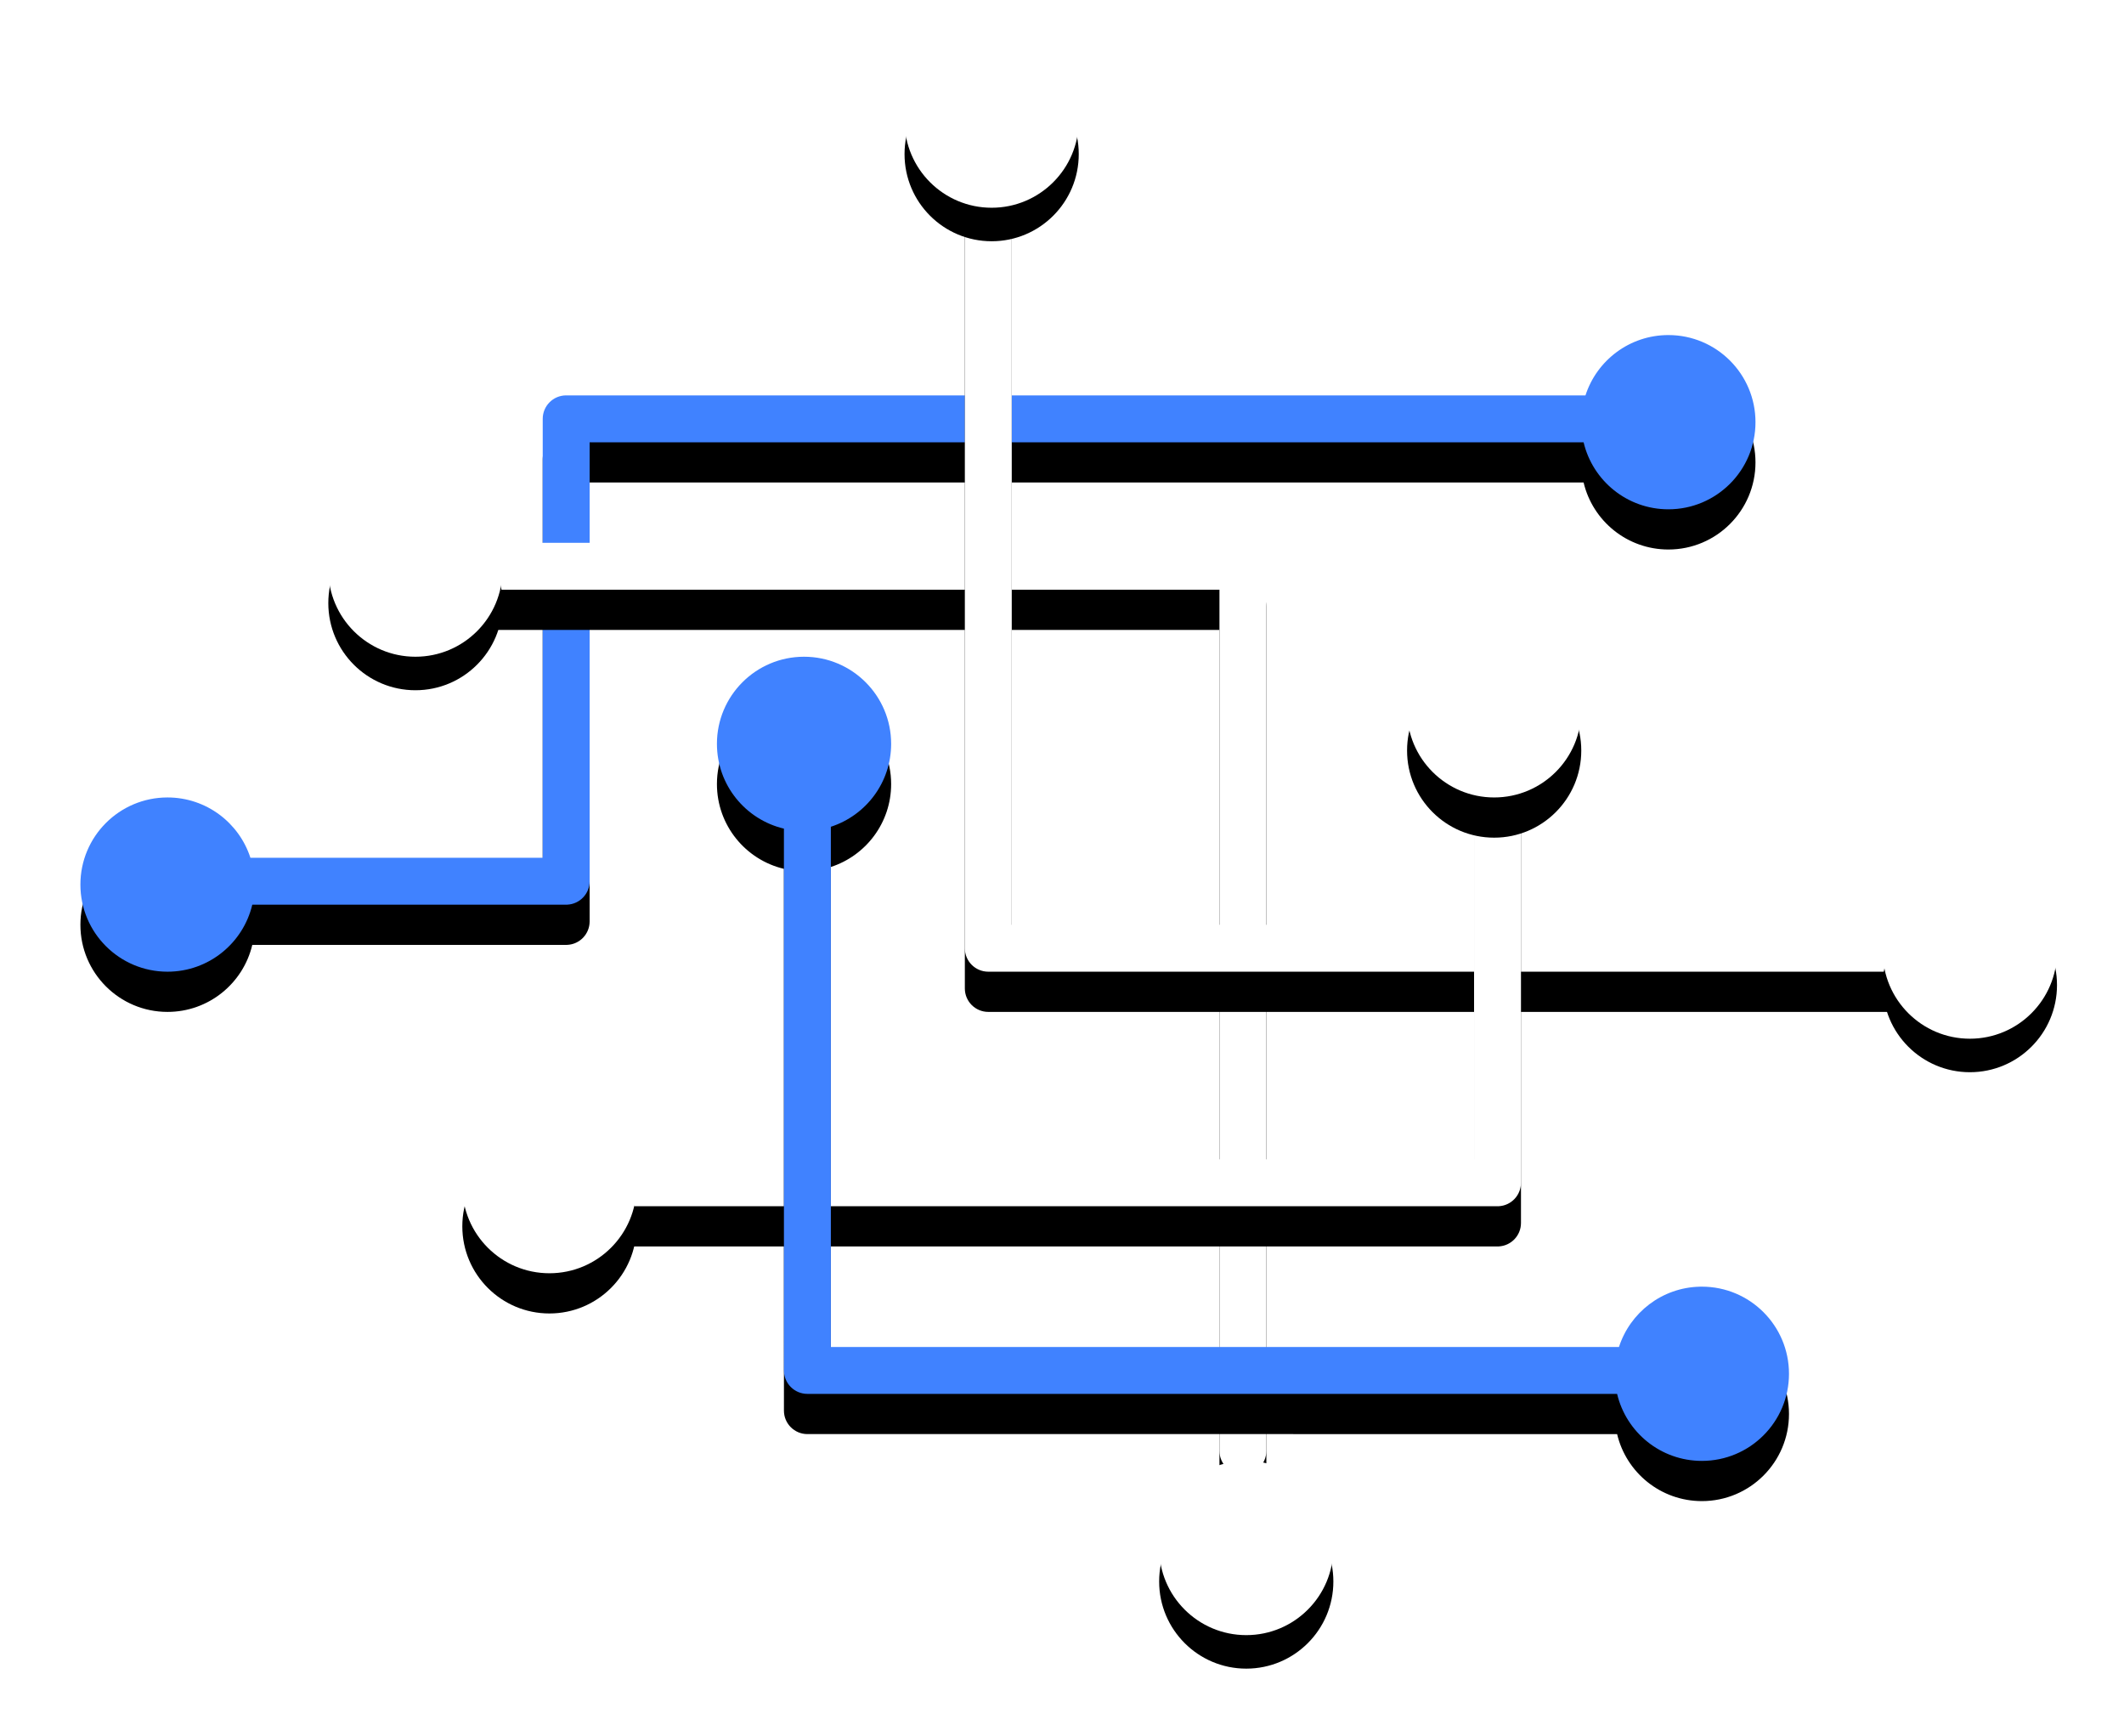 <?xml version="1.0" encoding="UTF-8"?>
<svg width="317px" height="259px" viewBox="0 0 317 259" version="1.1" xmlns="http://www.w3.org/2000/svg" xmlns:xlink="http://www.w3.org/1999/xlink">
    <!-- Generator: Sketch 60 (88103) - https://sketch.com -->
    <title>cutting-edge</title>
    <desc>Created with Sketch.</desc>
    <defs>
        <path d="M237,45 C244.18,45 250,50.82 250,58 C250,65.18 244.18,71 237,71 C230.853,71 225.703,66.734 224.348,61.001 L76,61 L76,126.5 C76,128.369 74.536,129.895 72.692,129.995 L72.5,130 L25.652,130.001 C24.297,135.734 19.147,140 13,140 C5.82,140 0,134.18 0,127 C0,119.82 5.82,114 13,114 C18.784,114 23.686,117.778 25.373,123 L69,123 L69,57.5 C69,55.567 70.567,54 72.5,54 L224.627,54 C226.314,48.778 231.216,45 237,45 Z" id="path-1"></path>
        <filter x="-8.4%" y="-15.8%" width="116.8%" height="144.2%" filterUnits="objectBoundingBox" id="filter-2">
            <feOffset dx="0" dy="6" in="SourceAlpha" result="shadowOffsetOuter1"></feOffset>
            <feGaussianBlur stdDeviation="6" in="shadowOffsetOuter1" result="shadowBlurOuter1"></feGaussianBlur>
            <feColorMatrix values="0 0 0 0 0.392   0 0 0 0 0.584   0 0 0 0 1  0 0 0 0.35 0" type="matrix" in="shadowBlurOuter1"></feColorMatrix>
        </filter>
        <path d="M173.5,76 C175.433,76 177,77.567 177,79.5 L177,211.5 C177,213.433 175.433,215 173.5,215 C171.567,215 170,213.433 170,211.5 L170,83 L53.5,83 C51.567,83 50,81.433 50,79.5 C50,77.567 51.567,76 53.5,76 L173.5,76 L173.5,76 Z" id="path-3"></path>
        <filter x="-16.5%" y="-10.8%" width="133.1%" height="130.2%" filterUnits="objectBoundingBox" id="filter-4">
            <feOffset dx="0" dy="6" in="SourceAlpha" result="shadowOffsetOuter1"></feOffset>
            <feGaussianBlur stdDeviation="6" in="shadowOffsetOuter1" result="shadowBlurOuter1"></feGaussianBlur>
            <feColorMatrix values="0 0 0 0 0.392   0 0 0 0 0.584   0 0 0 0 1  0 0 0 0.25 0" type="matrix" in="shadowBlurOuter1"></feColorMatrix>
        </filter>
        <path d="M135.5,13 C137.433,13 139,14.567 139,16.5 L139,133 L275.5,133 C277.433,133 279,134.567 279,136.5 C279,138.433 277.433,140 275.5,140 L135.5,140 L135.5,140 C133.567,140 132,138.433 132,136.5 L132,16.5 C132,14.567 133.567,13 135.5,13 Z" id="path-5"></path>
        <filter x="-14.3%" y="-11.8%" width="128.6%" height="133.1%" filterUnits="objectBoundingBox" id="filter-6">
            <feOffset dx="0" dy="6" in="SourceAlpha" result="shadowOffsetOuter1"></feOffset>
            <feGaussianBlur stdDeviation="6" in="shadowOffsetOuter1" result="shadowBlurOuter1"></feGaussianBlur>
            <feColorMatrix values="0 0 0 0 0.392   0 0 0 0 0.584   0 0 0 0 1  0 0 0 0.25 0" type="matrix" in="shadowBlurOuter1"></feColorMatrix>
        </filter>
        <circle id="path-7" cx="50" cy="80" r="13"></circle>
        <filter x="-67.3%" y="-48.1%" width="234.6%" height="234.6%" filterUnits="objectBoundingBox" id="filter-8">
            <feOffset dx="0" dy="5" in="SourceAlpha" result="shadowOffsetOuter1"></feOffset>
            <feGaussianBlur stdDeviation="5" in="shadowOffsetOuter1" result="shadowBlurOuter1"></feGaussianBlur>
            <feColorMatrix values="0 0 0 0 0.392   0 0 0 0 0.584   0 0 0 0 1  0 0 0 0.25 0" type="matrix" in="shadowBlurOuter1"></feColorMatrix>
        </filter>
        <circle id="path-9" cx="136" cy="13" r="13"></circle>
        <filter x="-67.3%" y="-48.1%" width="234.6%" height="234.6%" filterUnits="objectBoundingBox" id="filter-10">
            <feOffset dx="0" dy="5" in="SourceAlpha" result="shadowOffsetOuter1"></feOffset>
            <feGaussianBlur stdDeviation="5" in="shadowOffsetOuter1" result="shadowBlurOuter1"></feGaussianBlur>
            <feColorMatrix values="0 0 0 0 0.392   0 0 0 0 0.584   0 0 0 0 1  0 0 0 0.25 0" type="matrix" in="shadowBlurOuter1"></feColorMatrix>
        </filter>
        <circle id="path-11" cx="282" cy="137" r="13"></circle>
        <filter x="-67.3%" y="-48.1%" width="234.6%" height="234.6%" filterUnits="objectBoundingBox" id="filter-12">
            <feOffset dx="0" dy="5" in="SourceAlpha" result="shadowOffsetOuter1"></feOffset>
            <feGaussianBlur stdDeviation="5" in="shadowOffsetOuter1" result="shadowBlurOuter1"></feGaussianBlur>
            <feColorMatrix values="0 0 0 0 0.392   0 0 0 0 0.584   0 0 0 0 1  0 0 0 0.25 0" type="matrix" in="shadowBlurOuter1"></feColorMatrix>
        </filter>
        <circle id="path-13" cx="174" cy="226" r="13"></circle>
        <filter x="-67.3%" y="-48.1%" width="234.6%" height="234.6%" filterUnits="objectBoundingBox" id="filter-14">
            <feOffset dx="0" dy="5" in="SourceAlpha" result="shadowOffsetOuter1"></feOffset>
            <feGaussianBlur stdDeviation="5" in="shadowOffsetOuter1" result="shadowBlurOuter1"></feGaussianBlur>
            <feColorMatrix values="0 0 0 0 0.392   0 0 0 0 0.584   0 0 0 0 1  0 0 0 0.25 0" type="matrix" in="shadowBlurOuter1"></feColorMatrix>
        </filter>
        <path d="M73.5,175 C71.567,175 70,173.433 70,171.5 C70,169.567 71.567,168 73.5,168 L208,168 L208,104.5 C208,102.567 209.567,101 211.5,101 C213.433,101 215,102.567 215,104.5 L215,171.5 L215,171.5 C215,173.369 213.536,174.895 211.692,174.995 L211.5,175 L211.5,175 L73.5,175 Z" id="path-15"></path>
        <filter x="-14.5%" y="-20.3%" width="129.0%" height="156.8%" filterUnits="objectBoundingBox" id="filter-16">
            <feOffset dx="0" dy="6" in="SourceAlpha" result="shadowOffsetOuter1"></feOffset>
            <feGaussianBlur stdDeviation="6" in="shadowOffsetOuter1" result="shadowBlurOuter1"></feGaussianBlur>
            <feColorMatrix values="0 0 0 0 0.392   0 0 0 0 0.584   0 0 0 0 1  0 0 0 0.25 0" type="matrix" in="shadowBlurOuter1"></feColorMatrix>
        </filter>
        <circle id="path-17" cx="211" cy="101" r="13"></circle>
        <filter x="-80.8%" y="-57.7%" width="261.5%" height="261.5%" filterUnits="objectBoundingBox" id="filter-18">
            <feOffset dx="0" dy="6" in="SourceAlpha" result="shadowOffsetOuter1"></feOffset>
            <feGaussianBlur stdDeviation="6" in="shadowOffsetOuter1" result="shadowBlurOuter1"></feGaussianBlur>
            <feColorMatrix values="0 0 0 0 0.392   0 0 0 0 0.584   0 0 0 0 1  0 0 0 0.25 0" type="matrix" in="shadowBlurOuter1"></feColorMatrix>
        </filter>
        <circle id="path-19" cx="70" cy="172" r="13"></circle>
        <filter x="-80.8%" y="-57.7%" width="261.5%" height="261.5%" filterUnits="objectBoundingBox" id="filter-20">
            <feOffset dx="0" dy="6" in="SourceAlpha" result="shadowOffsetOuter1"></feOffset>
            <feGaussianBlur stdDeviation="6" in="shadowOffsetOuter1" result="shadowBlurOuter1"></feGaussianBlur>
            <feColorMatrix values="0 0 0 0 0.392   0 0 0 0 0.584   0 0 0 0 1  0 0 0 0.25 0" type="matrix" in="shadowBlurOuter1"></feColorMatrix>
        </filter>
        <path d="M108,93 C115.18,93 121,98.82 121,106 C121,111.784 117.222,116.686 112,118.373 L112,196 L229.627,196 C231.284,190.87 236.043,187.134 241.693,187.004 L242,187 C249.18,187 255,192.82 255,200 C255,207.18 249.18,213 242,213 C235.853,213 230.703,208.734 229.348,203.001 L108.5,203 L108.5,203 C106.567,203 105,201.433 105,199.5 L104.999,118.652 C99.266,117.297 95,112.147 95,106 C95,98.82 100.82,93 108,93 Z" id="path-21"></path>
        <filter x="-13.1%" y="-12.5%" width="126.2%" height="135.0%" filterUnits="objectBoundingBox" id="filter-22">
            <feOffset dx="0" dy="6" in="SourceAlpha" result="shadowOffsetOuter1"></feOffset>
            <feGaussianBlur stdDeviation="6" in="shadowOffsetOuter1" result="shadowBlurOuter1"></feGaussianBlur>
            <feColorMatrix values="0 0 0 0 0.392   0 0 0 0 0.584   0 0 0 0 1  0 0 0 0.35 0" type="matrix" in="shadowBlurOuter1"></feColorMatrix>
        </filter>
    </defs>
    <g id="Page-1" stroke="none" stroke-width="1" fill="none" fill-rule="evenodd">
        <g id="Desktop-HD-Copy-6" transform="translate(-299, -1615)">
            <g id="Group" transform="translate(311, 1600)">
                <g id="cutting-edge" transform="translate(0, 20)">
                    <g id="Combined-Shape">
                        <use fill="black" fill-opacity="1" filter="url(#filter-2)" xlink:href="#path-1"></use>
                        <use fill="#4082FF" fill-rule="evenodd" xlink:href="#path-1"></use>
                    </g>
                    <g id="Combined-Shape">
                        <use fill="black" fill-opacity="1" filter="url(#filter-4)" xlink:href="#path-3"></use>
                        <use fill="#FFFFFF" fill-rule="evenodd" xlink:href="#path-3"></use>
                    </g>
                    <g id="Combined-Shape">
                        <use fill="black" fill-opacity="1" filter="url(#filter-6)" xlink:href="#path-5"></use>
                        <use fill="#FFFFFF" fill-rule="evenodd" xlink:href="#path-5"></use>
                    </g>
                    <g id="Oval">
                        <use fill="black" fill-opacity="1" filter="url(#filter-8)" xlink:href="#path-7"></use>
                        <use fill="#FFFFFF" fill-rule="evenodd" xlink:href="#path-7"></use>
                    </g>
                    <g id="Oval">
                        <use fill="black" fill-opacity="1" filter="url(#filter-10)" xlink:href="#path-9"></use>
                        <use fill="#FFFFFF" fill-rule="evenodd" xlink:href="#path-9"></use>
                    </g>
                    <g id="Oval-Copy-3">
                        <use fill="black" fill-opacity="1" filter="url(#filter-12)" xlink:href="#path-11"></use>
                        <use fill="#FFFFFF" fill-rule="evenodd" xlink:href="#path-11"></use>
                    </g>
                    <g id="Oval-Copy-2">
                        <use fill="black" fill-opacity="1" filter="url(#filter-14)" xlink:href="#path-13"></use>
                        <use fill="#FFFFFF" fill-rule="evenodd" xlink:href="#path-13"></use>
                    </g>
                    <g id="Combined-Shape">
                        <use fill="black" fill-opacity="1" filter="url(#filter-16)" xlink:href="#path-15"></use>
                        <use fill="#FFFFFF" fill-rule="evenodd" xlink:href="#path-15"></use>
                    </g>
                    <g id="Oval">
                        <use fill="black" fill-opacity="1" filter="url(#filter-18)" xlink:href="#path-17"></use>
                        <use fill="#FFFFFF" fill-rule="evenodd" xlink:href="#path-17"></use>
                    </g>
                    <g id="Oval-Copy-4">
                        <use fill="black" fill-opacity="1" filter="url(#filter-20)" xlink:href="#path-19"></use>
                        <use fill="#FFFFFF" fill-rule="evenodd" xlink:href="#path-19"></use>
                    </g>
                    <g id="Combined-Shape">
                        <use fill="black" fill-opacity="1" filter="url(#filter-22)" xlink:href="#path-21"></use>
                        <use fill="#4082FF" fill-rule="evenodd" xlink:href="#path-21"></use>
                    </g>
                </g>
            </g>
        </g>
    </g>
</svg>